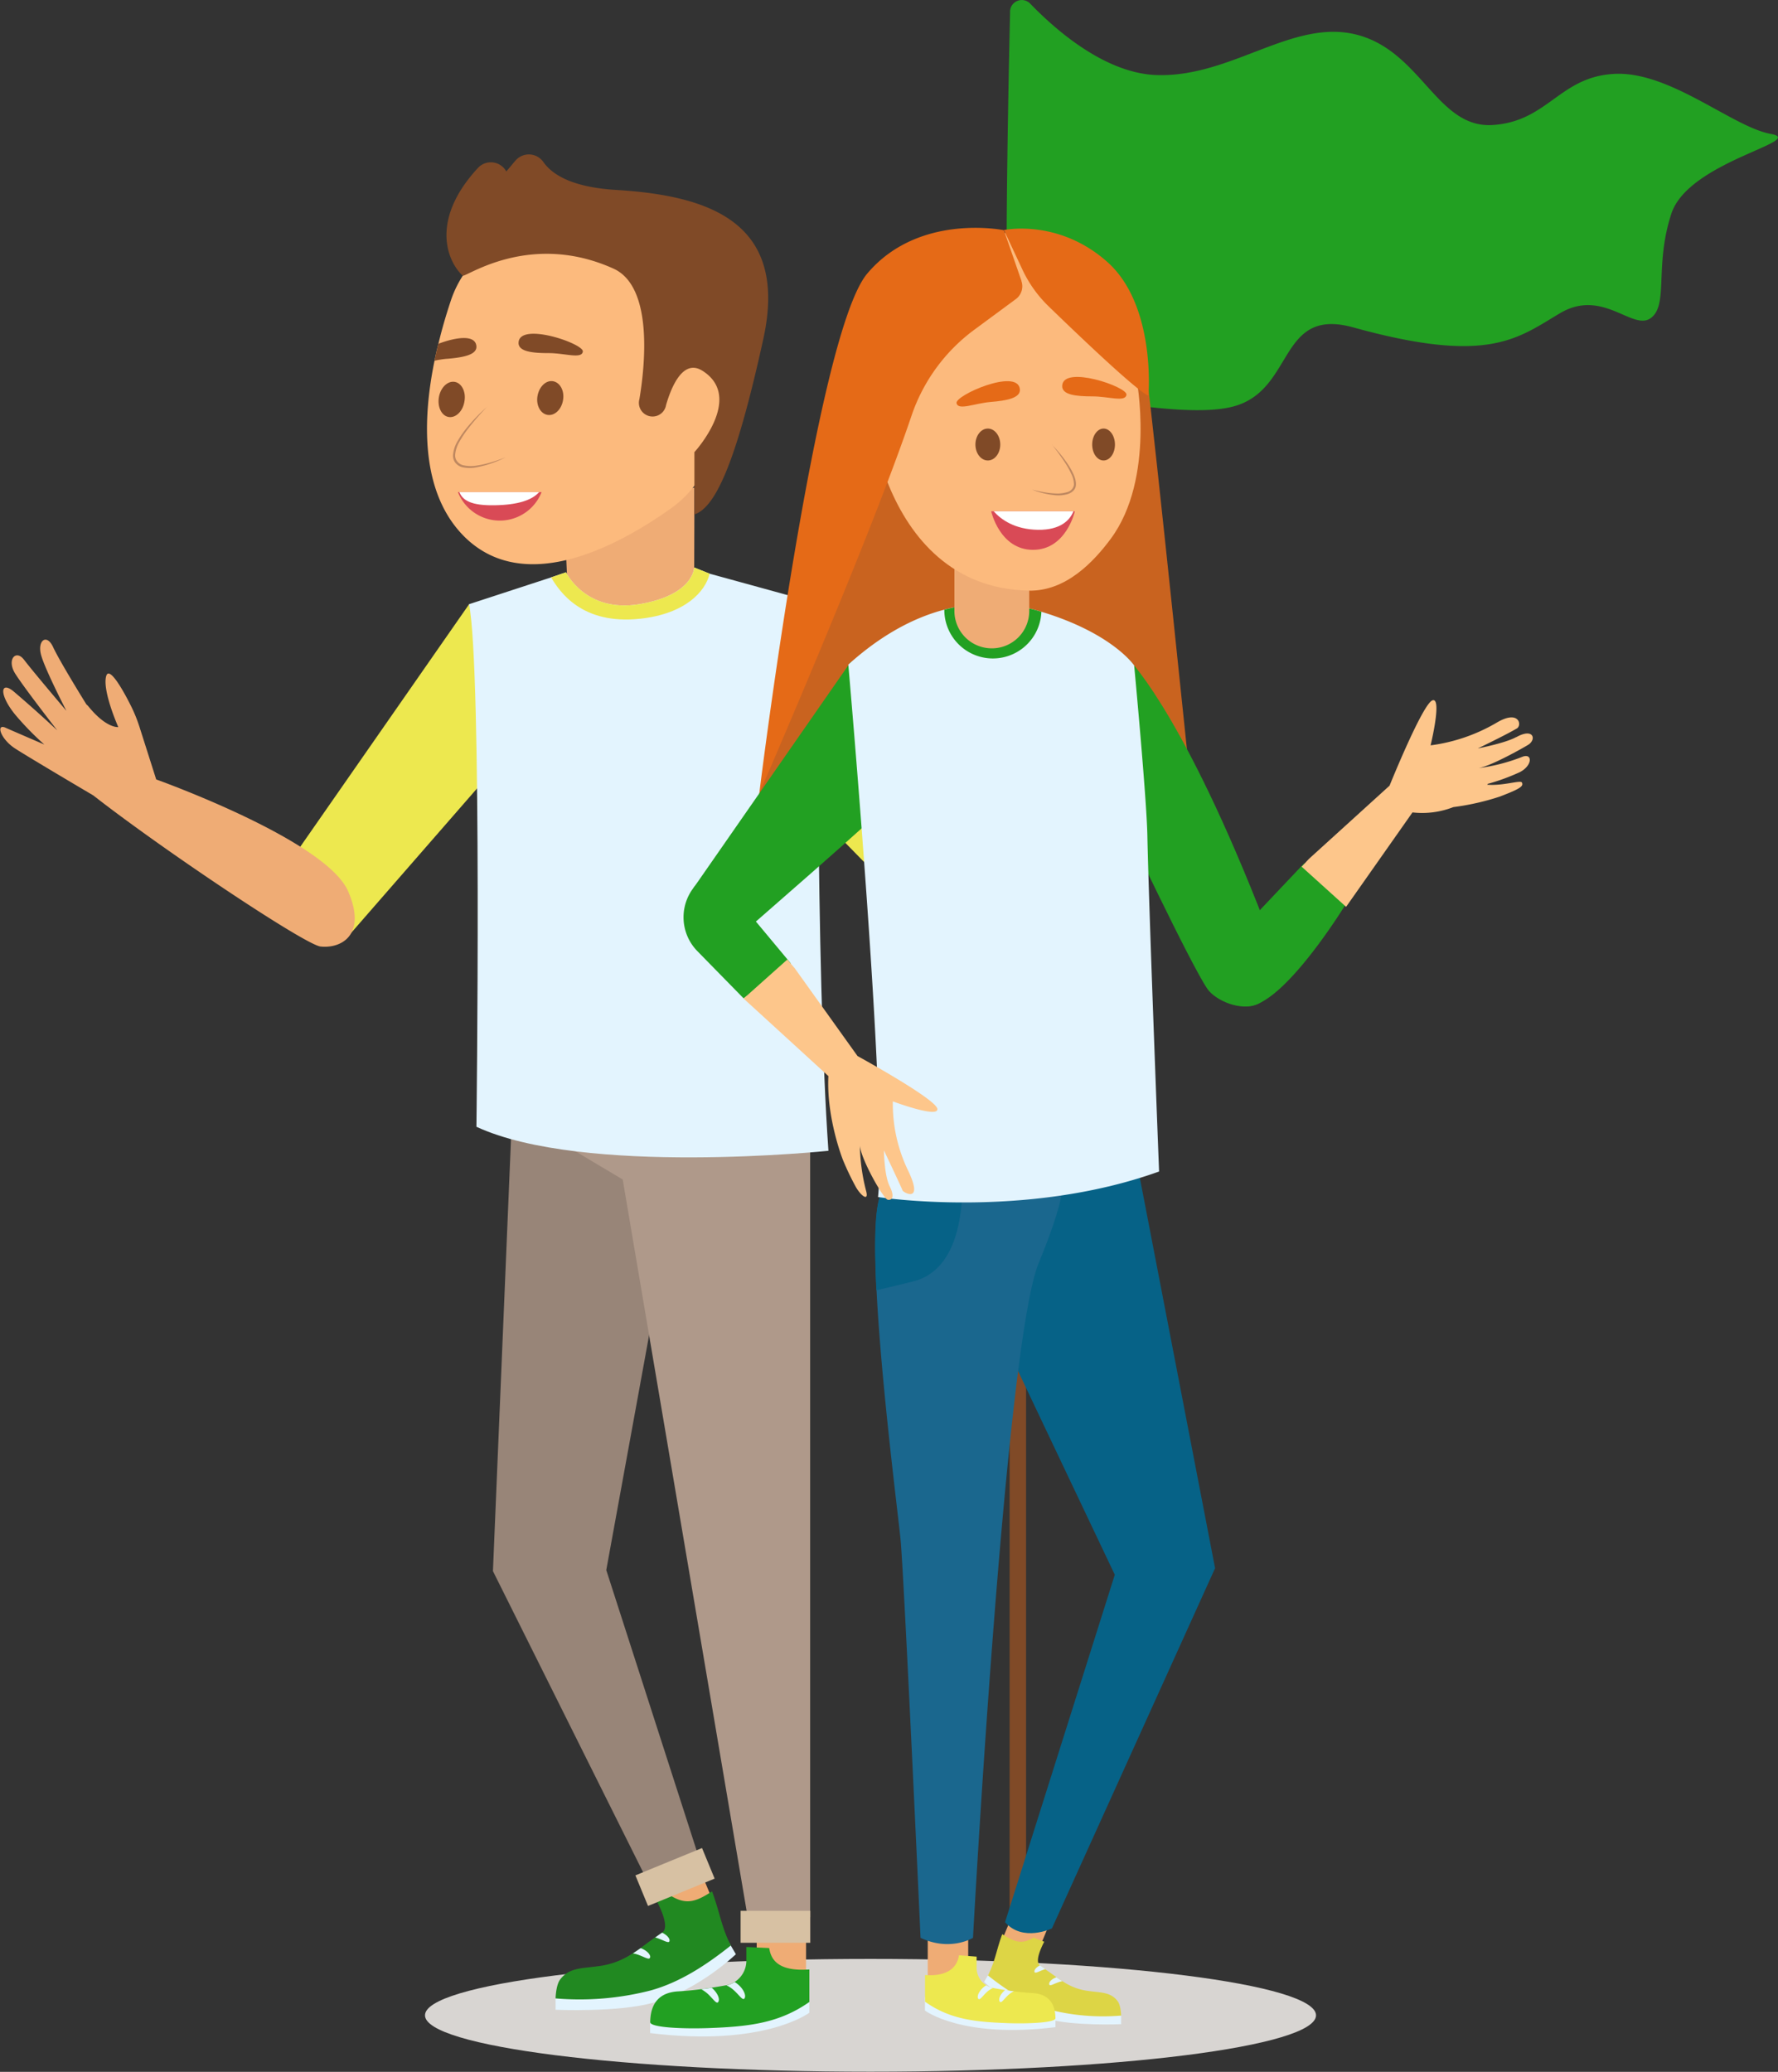<svg xmlns="http://www.w3.org/2000/svg" viewBox="0 0 455.3 530.48">
  <rect x="0" y="0" width="455.3" height="530.48" fill="#333333" stroke="none"/>
  <title>why-like</title>
  <g>
    <path d="M337,516c0,8-51.08,14.44-114.09,14.44S108.83,524,108.83,516s51.08-14.44,114.09-14.44S337,508.06,337,516"
          fill="#d8d5d2"/>
    <path d="M258.54,512.65h4.21V21.7h-4.21v491Z" fill="#804a27"/>
    <path d="M177.83,124.85l-.09,30.53L158.49,170l-12.65-8.12-1.26-28.45,33.25-8.6Z" fill="#efac75"/>
    <path
      d="M186.84,100.32l-4.36,14.89a28,28,0,0,1-10.59,14.9c-12.6,9-37,22.78-52.76,7.51-11.49-11.18-11-30-7.86-45.26.3-1.5.62-2.94,1-4.35,1-4.21,2.16-8,3.23-11.2A27.91,27.91,0,0,1,138.3,58.09l5.65-.74a28,28,0,0,1,12.75,1.3l10.21,3.55a28,28,0,0,1,14.92,12.25l2.29,3.91a28,28,0,0,1,2.72,22"
      fill="#fcba7d"/>
    <path
      d="M118.46,70.58c-4.39-4.21-7.92-14.74,3.89-27.54a4.51,4.51,0,0,1,7.3.86L132,41.11a4.53,4.53,0,0,1,7.17.41c2.26,3.2,7.36,6.43,18.6,7.11,23.69,1.44,44.28,8.16,37.7,38.14s-11.92,43.11-17.65,44.94V115.77s12.87-14,2.07-20.83c-5-3.17-8,4.16-9.33,8.77a3.5,3.5,0,0,1-6.91-1.13,3,3,0,0,1,.09-.41c1.33-7.92,3.74-28.72-6.66-33.4-21.6-9.73-38,2.44-38.63,1.81m25.73,31.86c-.38,2.38-2.14,4.07-3.95,3.79s-3-2.44-2.59-4.82,2.14-4.09,3.95-3.8,3,2.44,2.59,4.82m-25.25.34c-.38,2.48-2.17,4.26-4,4s-2.94-2.54-2.55-5,2.17-4.26,4-4,3,2.54,2.55,5"
      fill="#804a27"/>
    <path
      d="M132.79,87.7c-.12,2.35,3.62,2.71,7.75,2.71S149,92,149.25,90s-16.18-7.67-16.46-2.29m-18.34,4.15a25.1,25.1,0,0,0-3.18.5c.3-1.49.62-2.93,1-4.34,4.33-1.64,9.33-2.44,9.71.5.32,2.34-3.37,3-7.48,3.35"
      fill="#804a27"/>
    <path
      d="M124.79,104.09a66.67,66.67,0,0,0-5,5.77,29.15,29.15,0,0,0-2.09,3.15,8,8,0,0,0-1.15,3.47,2.4,2.4,0,0,0,.5,1.61,2.82,2.82,0,0,0,1.44,1,8.92,8.92,0,0,0,3.68.1,24.66,24.66,0,0,0,3.69-.85c1.22-.35,2.42-.78,3.6-1.25a27.59,27.59,0,0,1-7.23,2.52,8.67,8.67,0,0,1-3.89,0,3.37,3.37,0,0,1-1.72-1.1,3,3,0,0,1-.62-2,8.41,8.41,0,0,1,1.26-3.71,23.72,23.72,0,0,1,2.19-3.16,44.69,44.69,0,0,1,5.32-5.51"
      fill="#bf8860"/>
    <path d="M182.58,486.81l-11.69,4.82-6.12-14.83L176.46,472Zm11.19,21.07h12.64v-16H193.77Z" fill="#efac75"/>
    <path d="M131,288.13l-4.77,114.14,38.66,77.52,13.92-4.67L155.25,402l23.56-129.15L131,288.13Z" fill="#988578"/>
    <path d="M138.21,289.33,159.46,302l32,188.86h16V284.65a11.8,11.8,0,0,0-15.13-11.31l-54.14,16Z" fill="#af998a"/>
    <path
      d="M120.15,154.67,74.51,220.22l14.65,19.51,40.32-46.26Zm89.33-.16L188,186.71l55.78,57c4.84-1.8,10.26-12.76,8.23-17.53Z"
      fill="#ede84f"/>
    <path
      d="M212.15,294.65S149.4,301.2,122,288.5c0,0,1.48-117-1.89-133.8l21-6.86,3.82-1.31s5,10.51,18.89,8.15,13.94-9.38,13.94-9.38l3.94,1.58,27.77,7.63s-.64,92.84,2.67,140.14"
      fill="#e3f4fe"/>
    <path
      d="M181.72,146.88c-1.09,4.59-6.22,10.26-17.69,11.53-15.1,1.68-20.75-7-22.91-10.57l3.82-1.31s5,10.51,18.89,8.15,13.94-9.38,13.94-9.38l3.94,1.58Z"
      fill="#ede84f"/>
    <path d="M138.69,126a11.51,11.51,0,0,1-21.42,0Z" fill="#d94a56"/>
    <path d="M138.06,126c-1.85,2.08-5.47,3.27-11.42,3.37s-8.16-1.23-9-3.37Z" fill="#feffff"/>
    <path
      d="M254.57,195.26c-1,3.81-12.21,22.12-18.45,32.15-3.84,6.17-1.8,14.56,4.74,17.75.36.17.72.33,1.11.48a11.59,11.59,0,0,0,15.09-8l9-32.63a16,16,0,0,1,6.32-8.9c2.2-1.54,1.4.17,6-5.51,3.06-3.76,2.66-6.61.67-9.3-2.2-2.94-.84-9.08-3-10.2-2.79-1.44-7-5.86-7.58-2.64s-3.56,6.65-5,8.2c-1,1.09,2.5-2.72,2.41-4.22a11.66,11.66,0,0,0-3.31-6.94,1.43,1.43,0,0,0-2.47.87l-.57,8.94-4.95,19.9Z"
      fill="#fcba7d"/>
    <path d="M142.27,514.57V511.7l6.3-2,20.73-4.88,17.22-7.72,1.92,3.26s-9.51,9.19-21.19,12.42c-9.05,2.51-25,1.8-25,1.8"
          fill="#e3f4fe"/>
    <path
      d="M187.1,498.16c-6.35,5.07-13.2,9.5-20.62,11.51a73.05,73.05,0,0,1-24.21,2s.07-3.33,1.14-4.79c2.3-3.13,5.62-2.87,9.63-3.44a19.91,19.91,0,0,0,9.05-3.36h0q1-.66,2-1.35c1.11-.82,2.31-1.72,3.71-2.71.56-.4,1.16-.83,1.8-1.25,1.84-1.24-.34-5.95-1.41-8,.8-1.78,2.14-.13,3.55-1.4,4,2.44,6.49,1.57,10.59-1.1,1.88,4.9,2.41,9.23,4.82,13.85"
      fill="#218921"/>
    <path d="M166.48,520.55v-2.81l25.92-5.95,14.85-.67v4.22s-11.54,8.81-40.77,5.21" fill="#e3f4fe"/>
    <path
      d="M207.26,504.24v8.34c-7.73,5.43-15.43,6.31-25.76,6.69-6.9.25-15.05-.17-15-1.52.06-2.56.61-7.52,7.19-7.88,2-.11,4-.31,5.84-.56q3.22-.42,6.43-1l.06,0a5.74,5.74,0,0,0,2.1-.85,6.41,6.41,0,0,0,3-5.47v-3.48l5.86.27c.4,2.74,2.05,6.08,10.25,5.48"
      fill="#22a022"/>
    <path
      d="M171.45,496.92c-.09.9-1.66-.27-3.58-.83l-.11,0c.56-.4,1.16-.83,1.8-1.25,1.17.57,2,1.44,1.89,2.12m-5,4.2c-.09.89-1.66-.28-3.58-.84a8,8,0,0,0-.79-.17c.63-.41,1.28-.87,2-1.35,1.45.55,2.52,1.57,2.42,2.36m24.17,10.48c-.45.77-1.41-.92-2.94-2.22a7.51,7.51,0,0,0-1.69-1.09,5.71,5.71,0,0,0,2.1-.85,6.14,6.14,0,0,1,.61.43c1.53,1.15,2.39,2.92,1.92,3.73m-6.72.91c-.46.78-1.4-.92-2.92-2.23a8.58,8.58,0,0,0-1.48-1c.93-.11,1.83-.23,2.69-.38,1.41,1.17,2.18,2.82,1.71,3.58"
      fill="#e3f4fe"/>
    <path d="M183,481l-17.06,7-3.23-7.83,17.06-7Zm6.65,16.43h17.84v-8.18H189.65v8.18Z" fill="#d7c1a3"/>
    <path
      d="M1.35,186.3c1.95.86,7.47,3.25,10,4.33A74.21,74.21,0,0,1,3.91,183c-4.29-5.26-3.79-8.79-.38-5.93Q9.19,181.9,14.66,187S6.16,176.08,3.9,172.49s.17-6.32,2.26-3.56C8.57,172.09,17,182,17,182s-5.51-10.66-6.49-14.34,1.45-5.51,3.08-2c1.73,3.76,8.54,14.7,8.54,14.7a4.06,4.06,0,0,1,.58.59c4.59,5.61,7.58,5.21,7.58,5.21s-4.17-9.38-3.09-13.08c.74-2.5,4,3.07,6,7a38.59,38.59,0,0,1,2.56,6.17L40,199.57s43.5,15.52,49.16,28.66c4.85,11.24-1.84,14.68-7.07,14.12-4-.45-40.59-24.91-58.2-38.69h0s-16.21-9.55-20-12-5-6.46-2.48-5.34"
      fill="#efac75"/>
    <path
      d="M258.65,2.94a3,3,0,0,1,5.17-2c6.7,6.93,19.29,17.86,32.4,18.28,19.26.61,34.84-14.6,51.3-10.31s20.48,24,34.7,23.1,17.15-12.46,31.33-13.1,30.16,13.61,39.86,15.37-21,7-25.41,20.4-.65,23.36-5.28,26.76-12.3-7.75-23.27-1.23-18.38,13.18-52.9,3.62c-19-5.26-15.09,15.27-29.89,20s-53.55-6.46-57.12-2.31c-3,3.47-1.46-73.65-.88-98.6"
      fill="#22a022"/>
    <path d="M256.43,497.15l8.89,3.67L270,489.53l-8.89-3.67Zm-18.86,11.52h10.36V495.53H237.57Z" fill="#efac75"/>
    <path d="M220,106.4s71.58-25.94,73.62-10.53,12.16,113.77,12.16,113.77c-62.5,4.3-112-4-112-4l26.28-99.24Z"
          fill="#c9631f"/>
    <path d="M290.82,296.06l20.33,105.46-41.78,92.23s-7.47,3.61-12-1.6l28.1-88.95-36.4-76.66,4.79-28.21,36.92-2.27Z"
          fill="#066287"/>
    <path
      d="M266,323.34c-8.62,20.84-16.84,172.82-16.84,172.82s-5.81,3.61-13.43,0c0,0-4.2-92.24-5.11-101.85-.6-6.31-4.94-39.69-6.16-63.95-.64-12.75-.42-23,1.65-25.48,2.56-3.06,11.2-4.31,20.29-4.74a248.19,248.19,0,0,1,25.42.34s2.8,2-5.82,22.86"
      fill="#1a678e"/>
    <path
      d="M217.87,169.43l-40.33,58,11.54,12.42s36.79-31.9,40.3-35.93-11.5-34.45-11.5-34.45m70.56-1.29s13.14,12.07,33.58,63.37c13.25,33.25-8.74,27.55-12.83,21.65-4.27-6.15-22-43.71-22-43.71l1.23-41.31Z"
      fill="#22a022"/>
    <path
      d="M233.69,328.13c-4,1-7,1.7-9.28,2.23-.64-12.75-.42-23,1.65-25.48,2.56-3.06,11.2-4.31,20.29-4.74.41,7.77-.16,25-12.66,28"
      fill="#066287"/>
    <path
      d="M296.84,299.94c-34.48,12.42-72,6.55-72,6.55,2.42-22.46-7.61-136.33-7.61-136.33,8.5-7.66,16.78-12,24.57-14.06a45.24,45.24,0,0,1,24.86.53c18.2,5.49,23.77,13.75,23.77,13.75s3.18,33.81,3.38,43.48c.4,19.52,3,86.08,3,86.08"
      fill="#e3f4fe"/>
    <path d="M266.67,156.63a12.43,12.43,0,0,1-24.85-.3h0v-.22a45.3,45.3,0,0,1,24.85.53" fill="#22a022"/>
    <path d="M254,166a9.56,9.56,0,0,0,9.56-9.57V143.09H244.4v13.29A9.56,9.56,0,0,0,254,166" fill="#efac75"/>
    <path
      d="M320.37,235.41,334,221l10.42,10.83S329.59,256,320.36,257.54s0-22.13,0-22.13M182.6,222.79l19.91,23.89-12.09,8.94-11.85-12.1a12.39,12.39,0,0,1,.19-17.52q.39-.37.81-.72l3-2.49Z"
      fill="#22a022"/>
    <path
      d="M203.36,247.7l16.23,22.69s19.92,10.9,20.43,13.48S228.63,282,228.63,282a39.21,39.21,0,0,0,3.81,17.5c4.31,8.88-1.18,5.82-1.33,5.29s-4.76-10.24-4.76-10.24.07,6.37,1.46,9.15.58,3.71-.5,3.48-6.91-10.45-7.11-13.91A48.89,48.89,0,0,0,221.81,305c.7,2.71-1.33,1.19-2.6-1a68.75,68.75,0,0,1-3.37-7.05s-4.25-10.69-3.71-21.43l-21.71-19.85,11.2-10,1.74,2.08Z"
      fill="#fdc68b"/>
    <path
      d="M291,96.78S296,122.4,284.4,138c-4.28,5.76-11.44,13.45-21,13.23-39.1-.9-42.71-52-40.9-56.54s32.18-35.78,32.18-35.78L270,63.1Z"
      fill="#fcba7d"/>
    <path
      d="M257.07,58.89,261.8,69a31.89,31.89,0,0,0,6.66,9.37c7.52,7.29,22.71,21.82,25.63,22.94,0,0,2-23.16-10.59-34.29s-26.43-8.11-26.43-8.11"
      fill="#e56a17"/>
    <path
      d="M261.58,71.94l-4.51-13s-21.82-4.52-35,11.12-27.64,133.1-27.64,133.1,28.28-65,39-96.76a45.44,45.44,0,0,1,16.1-22l10.6-7.82a4.07,4.07,0,0,0,1.43-4.6"
      fill="#e56a17"/>
    <path
      d="M279.68,113.82c0,2.26,1.3,4.08,2.92,4.08s2.91-1.83,2.91-4.08-1.31-4.09-2.91-4.09-2.92,1.83-2.92,4.09m-29.9,0c0,2.26,1.42,4.08,3.18,4.08s3.18-1.83,3.18-4.08-1.42-4.09-3.18-4.09-3.18,1.83-3.18,4.09"
      fill="#804a27"/>
    <path
      d="M269.32,113.82a34.54,34.54,0,0,1,3.91,4.71,18.1,18.1,0,0,1,1.55,2.66,8.41,8.41,0,0,1,.56,1.47,4.55,4.55,0,0,1,.17,1.6,2.31,2.31,0,0,1-.24.83,2.49,2.49,0,0,1-.53.67,3.7,3.7,0,0,1-1.43.78,8.68,8.68,0,0,1-3.12.26,21.7,21.7,0,0,1-5.94-1.45c1,.26,2,.49,3,.66a20.41,20.41,0,0,0,3,.34,8.69,8.69,0,0,0,2.93-.32A2.31,2.31,0,0,0,275,124.2a5.93,5.93,0,0,0-.64-2.8,22.64,22.64,0,0,0-1.44-2.65,59.28,59.28,0,0,0-3.56-4.93"
      fill="#bf8860"/>
    <path d="M253.82,130.92s2.19,9.86,10.71,9.86,10.71-9.87,10.71-9.87H253.82Z" fill="#d94a56"/>
    <path d="M254.46,130.92c1.85,2.07,5.33,4.63,11.29,4.73s8.29-2.6,9.12-4.73Z" fill="#feffff"/>
    <path
      d="M287.09,518.27v-2.19l-4.79-1.53-15.77-3.72L253.43,505,252,507.45s7.23,7,16.11,9.45c6.88,1.91,19,1.37,19,1.37"
      fill="#e3f4fe"/>
    <path
      d="M287.09,516.07a55.49,55.49,0,0,1-18.4-1.53c-5.66-1.53-10.87-4.9-15.71-8.75,1.84-3.52,2.25-6.82,3.67-10.56,3.13,2,5.05,2.72,8.06.85a24.5,24.5,0,0,0,2.7,1.07c-.82,1.55-2.48,5.14-1.09,6.08.49.33.95.64,1.37,1,1.07.73,2,1.42,2.85,2,.5.37,1,.72,1.49,1a15.16,15.16,0,0,0,6.86,2.56c3.06.43,5.57.24,7.34,2.63.8,1.09.86,3.62.86,3.62"
      fill="#ddd545"/>
    <path d="M270.28,519.05v-2.3L249,511.88l-12.15-.55v3.45s9.44,7.22,33.39,4.26" fill="#e3f4fe"/>
    <path
      d="M270.28,516.75c0,1.11-6.66,1.46-12.29,1.26-8.47-.32-14.78-1-21.11-5.49v-6.83c6.72.49,8.36-2.8,8.68-5.06l4.53.35v2.86A5.24,5.24,0,0,0,254.3,509q2.65.51,5.32.85c1.52.21,3.14.36,4.77.46,5.39.3,5.83,4.35,5.89,6.44"
      fill="#ede84f"/>
    <path
      d="M267.69,504.19h-.06c-1.48.44-2.65,1.32-2.74.63-.05-.52.56-1.18,1.43-1.61.49.33.95.65,1.37,1m4.34,3.07a3.15,3.15,0,0,0-.61.13c-1.48.44-2.66,1.31-2.74.63s.74-1.37,1.86-1.79c.5.37,1,.72,1.49,1M254.29,509a6.15,6.15,0,0,0-1.41.89c-1.24,1.08-2,2.46-2.4,1.83s.33-2.12,1.57-3.06a2.75,2.75,0,0,1,.52-.34,5,5,0,0,0,1.72.68m5.33.85a5.77,5.77,0,0,0-1.22.79c-1.26,1.06-2,2.47-2.41,1.82s.26-2,1.4-2.92c.71.11,1.46.22,2.23.31"
      fill="#e3f4fe"/>
    <path
      d="M272,98.77c-.12,2.35,3.62,2.72,7.75,2.72s8.48,1.57,8.71-.44S272.26,93.39,272,98.77m-10.84.81c.31,2.33-3.38,3-7.49,3.34s-8.33,2.27-8.73.29,15.5-9,16.22-3.63"
      fill="#e56a17"/>
    <path
      d="M388.24,188.73c-2.71,1.53-9.82,2.9-9.82,2.9s6.85-3.27,10-5.11c1.39-.8.6-4.91-5.14-1.5a44.79,44.79,0,0,1-16.94,5.82s3-12.34.49-11.53-11,21.85-11,21.85l-20.65,18.75-1.86,2,11.38,10.28,17-24.18a21.91,21.91,0,0,0,10.47-1.36A63.51,63.51,0,0,0,383.93,204c5.91-2.21,6.11-2.8,5.82-3.6s-4.66.87-8.93.51l.2-.22a54.08,54.08,0,0,0,8.19-3c3.28-1.72,3.24-4.93.63-3.92a47.15,47.15,0,0,1-11.22,2.9c3.41-.6,11.83-5.41,12.76-6,2.13-1.39,1.28-4.41-3.14-1.9"
      fill="#fdc68b"/>
  </g>
</svg>
